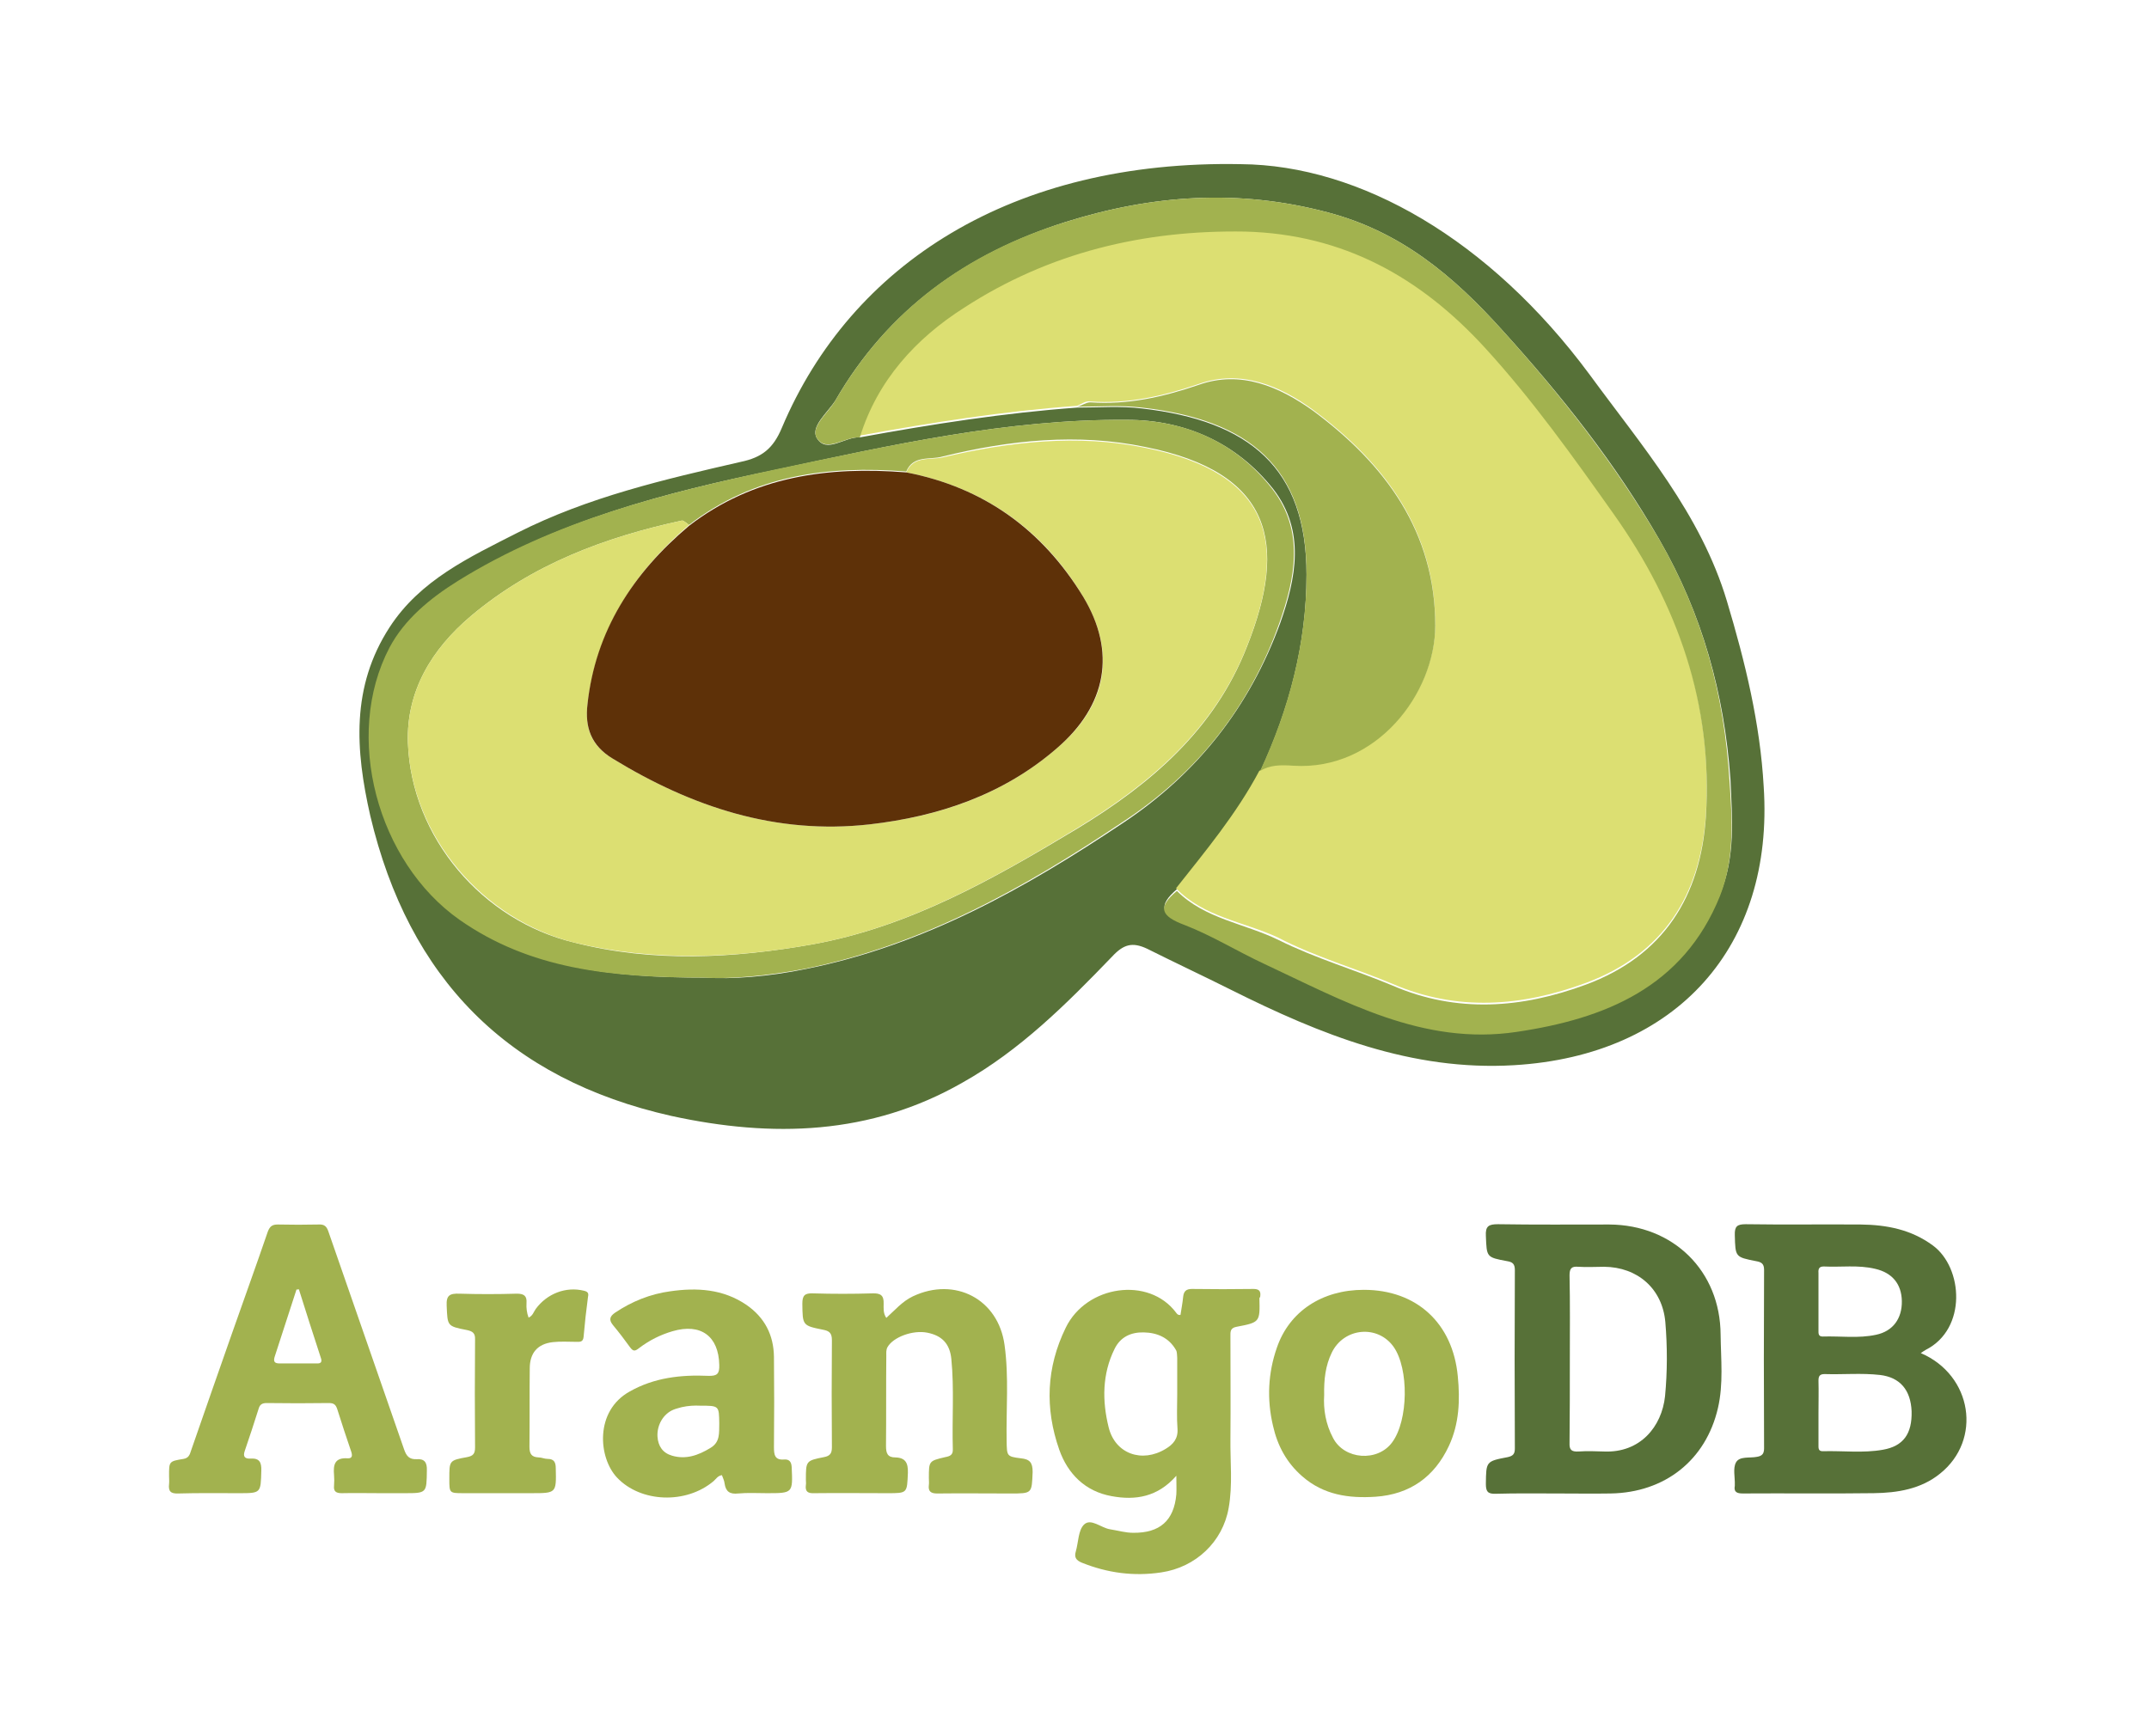 <?xml version="1.0" encoding="utf-8"?>
<!-- Generator: Adobe Illustrator 16.0.4, SVG Export Plug-In . SVG Version: 6.00 Build 0)  -->
<!DOCTYPE svg PUBLIC "-//W3C//DTD SVG 1.1//EN" "http://www.w3.org/Graphics/SVG/1.1/DTD/svg11.dtd">
<svg version="1.1" xmlns="http://www.w3.org/2000/svg" xmlns:xlink="http://www.w3.org/1999/xlink" x="0px" y="0px"
	 width="382.481px" height="308.985px" viewBox="51.6 81.599 382.481 308.985" enable-background="new 51.6 81.599 382.481 308.985"
	 xml:space="preserve">
<g id="Layer_1">
	<path fill="#577138" d="M393.46,322.476c0.368-0.263,0.632-0.42,0.895-0.579c7.367-3.735,6.63-14.628,1.264-18.573
		c-3.842-2.842-8.209-3.684-12.84-3.737c-6.841-0.052-13.681,0.054-20.469-0.052c-1.526,0-2,0.368-1.947,1.947
		c0.105,3.894,0.053,3.894,3.788,4.63c0.896,0.157,1.422,0.422,1.422,1.526c-0.053,10.576-0.053,21.206,0,31.782
		c0,0.947-0.316,1.367-1.264,1.525c-1.314,0.263-3.104-0.158-3.735,0.999c-0.579,1.053-0.158,2.632-0.211,4c0,0.053,0,0.105,0,0.158
		c-0.21,1.104,0.369,1.367,1.422,1.367c7.787-0.053,15.522,0.053,23.31-0.053c4.209-0.053,8.419-0.736,11.787-3.472
		C404.405,337.945,402.668,326.422,393.46,322.476z M376.201,307.059c3.052,0.158,6.104-0.316,9.155,0.421
		c3,0.685,4.684,2.683,4.736,5.736c0.053,3.104-1.578,5.366-4.578,5.997c-3.157,0.686-6.314,0.211-9.524,0.316
		c-0.789,0-0.736-0.579-0.736-1.105c0-1.684,0-3.42,0-5.103c0-1.685,0-3.421,0-5.105
		C375.201,307.479,375.358,307.059,376.201,307.059z M386.725,339.682c-3.525,0.632-7.155,0.159-10.734,0.265
		c-0.789,0-0.736-0.58-0.736-1.105c0-1.895,0-3.736,0-5.631c0-1.947,0.052-3.894,0-5.841c0-0.842,0.263-1.157,1.104-1.157
		c3.264,0.104,6.578-0.211,9.841,0.158c3.577,0.421,5.472,2.684,5.63,6.472C391.934,336.841,390.355,339.051,386.725,339.682z"/>
	<path fill="#577138" d="M337.999,299.586c-6.577,0-13.207,0.054-19.784-0.052c-1.631,0-2.263,0.315-2.157,2.104
		c0.157,3.736,0.053,3.789,3.788,4.473c0.947,0.157,1.369,0.474,1.369,1.579c-0.053,10.576-0.053,21.205,0,31.781
		c0,0.947-0.316,1.315-1.264,1.526c-3.894,0.736-3.841,0.789-3.894,4.735c0,1.316,0.263,1.842,1.736,1.789
		c3.63-0.105,7.313-0.053,10.944-0.053c3.157,0,6.367,0.053,9.524,0c9.63-0.157,16.943-5.893,19.101-15.206
		c1-4.315,0.526-8.683,0.474-13.051C357.784,307.848,349.418,299.64,337.999,299.586z M347.945,330.158
		c-0.579,5.42-4.421,10.104-10.841,9.84c-1.525-0.052-3.052-0.105-4.578,0c-1.21,0.053-1.631-0.263-1.578-1.526
		c0.053-4.998,0.053-9.998,0.053-14.996c0-4.946,0.053-9.893-0.053-14.839c0-1.263,0.368-1.631,1.578-1.525
		c1.526,0.105,3.053,0,4.578,0c5.946,0.053,10.366,3.894,10.893,9.839C348.365,321.318,348.365,325.791,347.945,330.158z"/>
	<path fill="#A2B24F" d="M275.909,312.268c0.105-0.895-0.315-1.209-1.211-1.209c-3.63,0.052-7.314,0.052-10.944,0
		c-1.053,0-1.474,0.42-1.578,1.42c-0.105,1.104-0.316,2.157-0.475,3.209c-0.474,0.053-0.631-0.209-0.789-0.42
		c-4.841-6.472-15.944-4.895-19.627,2.683c-3.473,7.104-3.735,14.365-1.157,21.731c1.526,4.315,4.63,7.42,9.313,8.262
		c4.262,0.789,8.209,0.158,11.524-3.631c0,1.421,0.053,2.368,0,3.315c-0.421,4.684-2.946,6.894-7.682,6.841
		c-1.422,0-2.79-0.422-4.157-0.631c-1.579-0.265-3.368-2.001-4.578-0.843c-1.053,1-1,3.157-1.474,4.788
		c-0.316,1.053,0.053,1.579,1.053,2c4.578,1.842,9.261,2.474,14.154,1.736c6.104-0.895,10.945-5.419,11.997-11.471
		c0.737-4.104,0.264-8.21,0.315-12.313c0.053-6.051,0-12.103,0-18.153c0-0.842-0.104-1.579,1.105-1.789
		c4.157-0.789,4.157-0.843,4.052-5.104C275.909,312.479,275.909,312.373,275.909,312.268z M259.07,339.524
		c-4.209,2.579-8.998,0.895-10.155-3.842c-1.158-4.682-1.158-9.471,1.052-13.943c1.053-2.157,2.947-2.999,5.209-2.946
		c2.421,0.053,4.473,0.946,5.735,3.157c0.211,0.367,0.158,0.895,0.211,1.368c0,2.157,0,4.367,0,6.524
		c0,2.052-0.105,4.104,0.052,6.156C261.28,337.735,260.387,338.735,259.07,339.524z"/>
	<path fill="#A2B24F" d="M125.734,341.366c-1.263,0.053-1.79-0.526-2.21-1.736c-4.473-12.944-8.998-25.836-13.471-38.78
		c-0.316-0.947-0.737-1.315-1.737-1.264c-2.42,0.054-4.841,0.054-7.261,0c-1,0-1.421,0.316-1.789,1.264
		c-2.052,5.998-4.209,11.945-6.314,17.943c-2.473,7.051-4.946,14.102-7.367,21.1c-0.21,0.685-0.421,1.264-1.315,1.421
		c-2.631,0.421-2.579,0.474-2.579,3.053c0,0.473,0.053,0.946,0,1.42c-0.158,1.315,0.316,1.736,1.631,1.684
		c3.578-0.105,7.156-0.053,10.787-0.053c3.946,0,3.894,0,3.999-3.998c0.053-1.475-0.315-2.263-1.894-2.158
		c-1,0.053-1.421-0.315-1.053-1.368c0.842-2.474,1.684-4.998,2.474-7.524c0.21-0.736,0.631-1,1.42-1
		c3.683,0.053,7.419,0.053,11.103,0c0.895,0,1.21,0.316,1.473,1.105c0.79,2.526,1.631,5.051,2.473,7.524
		c0.211,0.632,0.263,1.263-0.631,1.21c-2.315-0.157-2.579,1.157-2.421,2.947c0.053,0.632,0.053,1.315,0,1.947
		c-0.105,0.999,0.368,1.314,1.368,1.314c2.315-0.053,4.578,0,6.893,0c1.421,0,2.841,0,4.21,0c4.051,0,3.999,0,4.051-4.051
		C127.628,341.944,127.154,341.261,125.734,341.366z M107.896,324.318c-2.158,0-4.315,0-6.525,0c-0.842,0-1.158-0.265-0.895-1.158
		c1.316-3.999,2.579-7.998,3.894-11.997c0.158,0,0.263,0,0.421-0.053c1.263,4.052,2.579,8.103,3.894,12.155
		C109.001,324.107,108.685,324.37,107.896,324.318z"/>
	<path fill="#A2B24F" d="M233.287,341.208c-2.525-0.315-2.473-0.421-2.525-3.052c-0.105-5.683,0.421-11.418-0.369-17.101
		c-1.105-8.209-8.84-12.208-16.312-8.683c-1.894,0.895-3.21,2.474-4.736,3.841c-0.578-0.841-0.473-1.735-0.473-2.525
		c0.052-1.473-0.526-1.895-2-1.842c-3.525,0.105-7.05,0.105-10.576,0c-1.474-0.053-1.894,0.369-1.894,1.842
		c0.053,3.842,0,3.894,3.683,4.631c1.105,0.21,1.578,0.579,1.578,1.841c-0.052,6.367-0.052,12.734,0,19.049
		c0,1.053-0.262,1.578-1.42,1.789c-3.21,0.631-3.21,0.685-3.21,4.052c0,0.315,0.053,0.579,0,0.895
		c-0.157,1.157,0.316,1.525,1.474,1.473c4.368-0.053,8.682,0,13.049,0c3.578,0,3.473,0,3.631-3.63
		c0.052-1.737-0.421-2.684-2.211-2.736c-1.42,0-1.684-0.737-1.684-2.053c0.053-5.367,0-10.681,0.053-16.049
		c0-0.526-0.053-1.053,0.21-1.525c1-1.79,4.525-3.104,7.104-2.578c2.631,0.526,3.999,1.999,4.262,4.683
		c0.526,5.315,0.105,10.682,0.263,16.049c0.052,1.053-0.526,1.263-1.369,1.421c-2.894,0.685-2.894,0.685-2.894,3.735
		c0,0.421,0.053,0.843,0,1.211c-0.158,1.157,0.368,1.525,1.473,1.525c4.367-0.053,8.683,0,13.049,0c3.894,0,3.788,0,3.947-3.841
		C235.392,341.944,234.866,341.366,233.287,341.208z"/>
	<path fill="#A2B24F" d="M191.192,341.419c-1.736,0.158-1.842-0.895-1.842-2.21c0.053-5.367,0.053-10.735,0-16.049
		c-0.053-3.894-1.631-6.998-4.893-9.261c-4.157-2.841-8.841-3.105-13.576-2.421c-3.525,0.474-6.788,1.789-9.787,3.789
		c-1,0.684-1.158,1.315-0.368,2.263c1.052,1.263,2.052,2.578,2.999,3.894c0.579,0.789,0.895,0.737,1.631,0.157
		c1.789-1.368,3.789-2.368,5.946-2.999c5.052-1.473,8.208,0.895,8.314,5.998c0.053,1.579-0.369,2.001-1.947,1.947
		c-4.894-0.211-9.629,0.315-13.997,2.789c-6.261,3.473-5.578,11.787-2.263,15.312c4.209,4.474,12.313,4.789,17.207,0.632
		c0.42-0.368,0.736-0.947,1.473-1.053c0.158,0.475,0.421,0.947,0.474,1.474c0.21,1.474,0.947,1.947,2.42,1.789
		c1.684-0.157,3.42-0.053,5.104-0.053c4.63,0,4.63,0,4.42-4.63C192.455,341.839,192.086,341.366,191.192,341.419z M178.037,339.366
		c-2.158,1.315-4.368,2.105-6.841,1.368c-1.631-0.473-2.473-1.684-2.578-3.42c-0.105-2.053,1.053-3.999,2.789-4.736
		c0.474-0.21,1-0.314,1.526-0.473c1.158-0.264,2.315-0.316,3.262-0.264c3.42,0,3.368,0,3.42,3.158
		C179.563,336.631,179.826,338.314,178.037,339.366z"/>
	<path fill="#A2B24F" d="M294.325,311.215c-7.419,0-13.26,3.842-15.47,10.314c-1.578,4.525-1.789,9.207-0.684,13.892
		c0.789,3.525,2.42,6.577,5.209,8.997c3.789,3.315,8.262,3.947,13.049,3.631c6.104-0.421,10.472-3.525,13.051-9.051
		c1.841-3.946,1.999-8.156,1.578-12.417C310.164,317.161,303.744,311.215,294.325,311.215z M299.377,338.367
		c-2.578,3.525-8.524,3.104-10.523-0.789c-1.316-2.474-1.736-5.104-1.578-7.63c-0.053-2.736,0.21-5.21,1.367-7.578
		c2.157-4.42,8.156-4.999,10.997-1C302.376,325.265,302.271,334.474,299.377,338.367z"/>
	<path fill="#A2B24F" d="M155.516,311.373c-3.21-0.789-6.578,0.526-8.577,3.263c-0.368,0.526-0.526,1.21-1.263,1.526
		c-0.316-0.843-0.421-1.736-0.369-2.579c0.105-1.315-0.473-1.684-1.736-1.684c-3.42,0.105-6.84,0.105-10.208,0
		c-1.684-0.053-2.368,0.264-2.263,2.157c0.158,3.579,0.053,3.631,3.578,4.315c1,0.21,1.526,0.526,1.473,1.684
		c-0.053,6.42-0.053,12.839,0,19.206c0,1.104-0.315,1.525-1.42,1.736c-3.209,0.579-3.157,0.631-3.157,3.894
		c0,2.473,0,2.525,2.42,2.525c4.052,0,8.104,0,12.155,0c4.473,0,4.473,0,4.368-4.42c0-1.104-0.316-1.684-1.474-1.684
		c-0.526,0-1.052-0.263-1.579-0.263c-1.263-0.053-1.631-0.632-1.631-1.895c0.053-4.631,0-9.313,0.053-13.944
		c0-2.736,1.368-4.367,4.104-4.683c1.369-0.158,2.842-0.053,4.209-0.053c0.632,0,1.158,0.053,1.263-0.843
		c0.21-2.419,0.474-4.787,0.79-7.155C156.41,311.794,156.2,311.531,155.516,311.373z"/>
</g>
<g id="Layer_2">
	<path fill="#577138" d="M358.957,188.607c-4.676-15.588-15.121-27.591-24.473-40.373c-17.771-24.005-40.842-37.254-62.041-37.411
		c-40.685-0.78-69.366,17.77-81.681,46.919c-1.558,3.741-3.585,5.301-7.327,6.081c-13.562,3.117-27.122,6.235-39.75,12.626
		c-8.573,4.365-17.302,8.417-22.758,16.835c-6.859,10.6-6.079,21.823-3.43,33.516c6.859,28.992,24.474,46.92,53.623,53.465
		c17.927,3.898,35.384,3.431,51.753-5.923c10.289-5.768,18.549-14.027,26.656-22.448c2.026-2.181,3.585-2.648,6.235-1.401
		c4.987,2.496,9.977,4.832,14.964,7.327c15.9,7.95,32.112,14.495,50.35,13.405c28.994-1.715,46.297-21.2,44.427-49.571
		C364.881,210.432,362.231,199.52,358.957,188.607z M251.556,228.045c-17.459,11.69-35.541,21.824-56.429,26.031
		c-6.703,1.404-13.406,1.872-17.927,1.56c-16.835,0-31.019-1.712-43.491-10.287c-14.652-10.29-20.887-32.736-12.47-48.479
		c2.65-5.145,7.171-8.886,12.159-11.848c17.303-10.756,36.632-15.744,56.274-19.796c20.419-4.365,41.151-9.041,62.508-8.885
		c10.288,0,19.484,4.053,26.031,12.314c5.768,7.482,4.054,15.899,1.248,23.85C274.002,207.47,264.649,219.315,251.556,228.045z
		 M357.71,240.83c-6.547,16.366-20.421,21.822-36.164,24.158c-16.835,2.495-30.708-5.455-45.049-12.158
		c-4.677-2.181-9.198-4.987-14.029-6.856c-4.209-1.56-4.833-3.119-1.403-6.079c5.301-6.703,10.6-13.406,14.809-20.891l0,0l0,0
		c5.145-11.066,8.262-22.757,8.262-35.071c0-19.018-10.133-27.435-29.306-29.618c-3.741-0.467-7.639-0.156-11.536-0.156
		c-12.938,0.936-25.876,2.963-38.658,5.301l0,0l0,0c-2.65-0.156-5.923,2.962-7.639,0.156c-1.246-2.026,1.871-4.521,3.273-6.703
		c9.354-16.211,23.382-26.188,40.997-31.8c15.432-4.832,30.709-5.923,46.607-1.714c13.095,3.429,22.447,11.379,31.021,20.888
		c10.6,11.69,20.264,23.85,28.058,37.412c7.639,13.25,11.536,27.434,12.628,42.554C359.893,227.265,360.516,234.126,357.71,240.83z"
		/>
	<path fill="#DCDF72" d="M299.412,256.728c11.533,4.987,23.069,4.052,34.448-0.155c13.874-5.145,20.421-15.743,21.356-29.931
		c1.247-19.952-4.989-37.722-16.367-53.778c-7.172-10.132-14.498-20.42-22.915-29.617c-11.536-12.47-25.253-20.265-42.712-20.732
		c-18.082-0.468-34.917,3.742-50.037,13.562c-8.418,5.455-15.433,12.938-18.55,23.07l0,0c12.782-2.338,25.72-4.365,38.658-5.3
		c0.78-0.312,1.56-0.936,2.339-0.78c6.704,0.468,12.938-0.936,19.329-3.117c7.482-2.65,14.498,0.312,20.421,4.675
		c12.782,9.51,21.667,21.512,21.667,38.191c0,12.002-10.444,25.875-25.252,24.939c-2.026-0.153-4.209-0.309-6.08,1.094l0,0
		c-4.053,7.639-9.508,14.183-14.809,20.886c4.988,5.144,12.004,5.926,18.082,8.73C285.538,251.894,292.709,253.924,299.412,256.728z
		"/>
	<path fill="#A2B24F" d="M346.954,177.697c-7.949-13.562-17.614-25.877-28.058-37.412c-8.574-9.509-17.927-17.459-31.021-20.888
		c-15.898-4.209-31.176-3.118-46.607,1.714c-17.615,5.457-31.643,15.589-40.997,31.8c-1.246,2.182-4.52,4.677-3.273,6.703
		c1.715,2.649,4.989-0.312,7.639-0.156l0,0c3.117-10.132,9.976-17.615,18.549-23.07c15.121-9.82,31.956-13.874,50.038-13.562
		c17.459,0.468,31.176,8.106,42.712,20.732c8.417,9.197,15.743,19.485,22.915,29.617c11.378,16.056,17.614,33.826,16.367,53.778
		c-0.936,14.185-7.482,24.787-21.356,29.93c-11.379,4.208-22.915,5.144-34.448,0.156c-6.703-2.808-13.719-4.835-20.266-8.107
		c-6.078-2.96-13.094-3.742-18.082-8.728c-3.586,2.96-2.806,4.52,1.403,6.079c4.831,1.869,9.353,4.676,14.029,6.856
		c14.341,6.703,28.37,14.654,45.049,12.159c15.743-2.337,29.617-7.948,36.164-24.161c2.649-6.703,2.183-13.562,1.716-20.418
		C358.49,205.131,354.593,190.946,346.954,177.697z"/>
	<path fill="#A2B24F" d="M279.303,192.505c2.806-7.951,4.52-16.368-1.248-23.85c-6.547-8.417-15.587-12.314-26.031-12.314
		c-21.2-0.156-41.933,4.52-62.664,8.885c-19.641,4.209-38.971,9.041-56.273,19.796c-4.989,3.118-9.51,6.859-12.159,11.848
		c-8.261,15.744-2.182,38.19,12.47,48.479c12.471,8.727,26.655,10.287,43.491,10.287c4.521,0.312,11.379-0.312,17.926-1.56
		c20.889-4.207,38.97-14.341,56.429-26.031C264.649,219.315,274.002,207.47,279.303,192.505z M243.293,229.137
		c-14.808,8.886-29.773,17.46-47.075,20.576c-14.03,2.492-28.371,3.275-42.4-0.312c-16.368-3.898-28.994-18.706-29.617-35.541
		c-0.312-9.198,4.209-16.679,11.224-22.604c10.912-9.197,23.85-14.028,37.568-16.991c0.311,0,0.778,0.468,1.246,0.78
		c11.536-8.885,24.629-10.6,38.659-9.509c1.246-2.961,4.208-2.026,6.391-2.649c12.002-2.962,24.16-4.209,36.164-1.715
		c22.602,4.521,25.408,17.147,18.081,35.542C267.768,211.521,256.389,221.186,243.293,229.137z"/>
	<path fill="#A2B24F" d="M281.797,217.914c14.808,0.936,25.252-12.939,25.252-24.941c0-16.679-8.885-28.682-21.667-38.191
		c-6.079-4.364-12.938-7.325-20.421-4.676c-6.391,2.182-12.625,3.585-19.329,3.118c-0.779,0-1.559,0.624-2.339,0.78
		c3.897,0,7.638-0.312,11.536,0.154c19.173,2.184,29.306,10.6,29.306,29.619c0,12.314-3.117,24.004-8.262,35.074l0,0
		C277.588,217.755,279.615,217.755,281.797,217.914z"/>
	<path fill="#DCDF72" d="M255.453,161.328c-12.004-2.494-24.318-1.09-36.164,1.715c-2.184,0.468-5.145-0.312-6.391,2.65
		c13.716,2.649,24.316,10.132,31.487,22.134c5.923,9.822,4.365,19.33-4.675,26.967c-9.51,8.263-20.889,12.159-33.358,13.562
		c-16.679,1.871-31.645-3.116-45.674-11.69c-3.897-2.339-4.988-5.457-4.52-9.665c1.558-13.25,8.261-23.538,18.082-31.956l0,0
		c-0.468-0.312-0.936-0.78-1.246-0.78c-13.718,2.963-26.656,7.794-37.568,16.991c-7.015,5.924-11.536,13.406-11.224,22.604
		c0.624,16.679,13.406,31.488,29.617,35.541c14.186,3.428,28.371,2.804,42.4,0.312c17.146-3.116,32.267-11.69,46.92-20.576
		c13.094-7.951,24.473-17.615,30.24-32.111C280.861,178.475,278.055,165.849,255.453,161.328z"/>
	<path fill="#5E3108" d="M156.157,207.002c-0.468,4.053,0.623,7.325,4.52,9.665c14.029,8.574,28.995,13.562,45.674,11.69
		c12.314-1.403,23.849-5.299,33.358-13.562c8.885-7.637,10.599-17.146,4.675-26.967c-7.326-12.002-17.771-19.485-31.487-22.134
		c-13.874-1.092-27.124,0.624-38.659,9.508l0,0C164.262,183.62,157.56,193.908,156.157,207.002z"/>
</g>
</svg>

